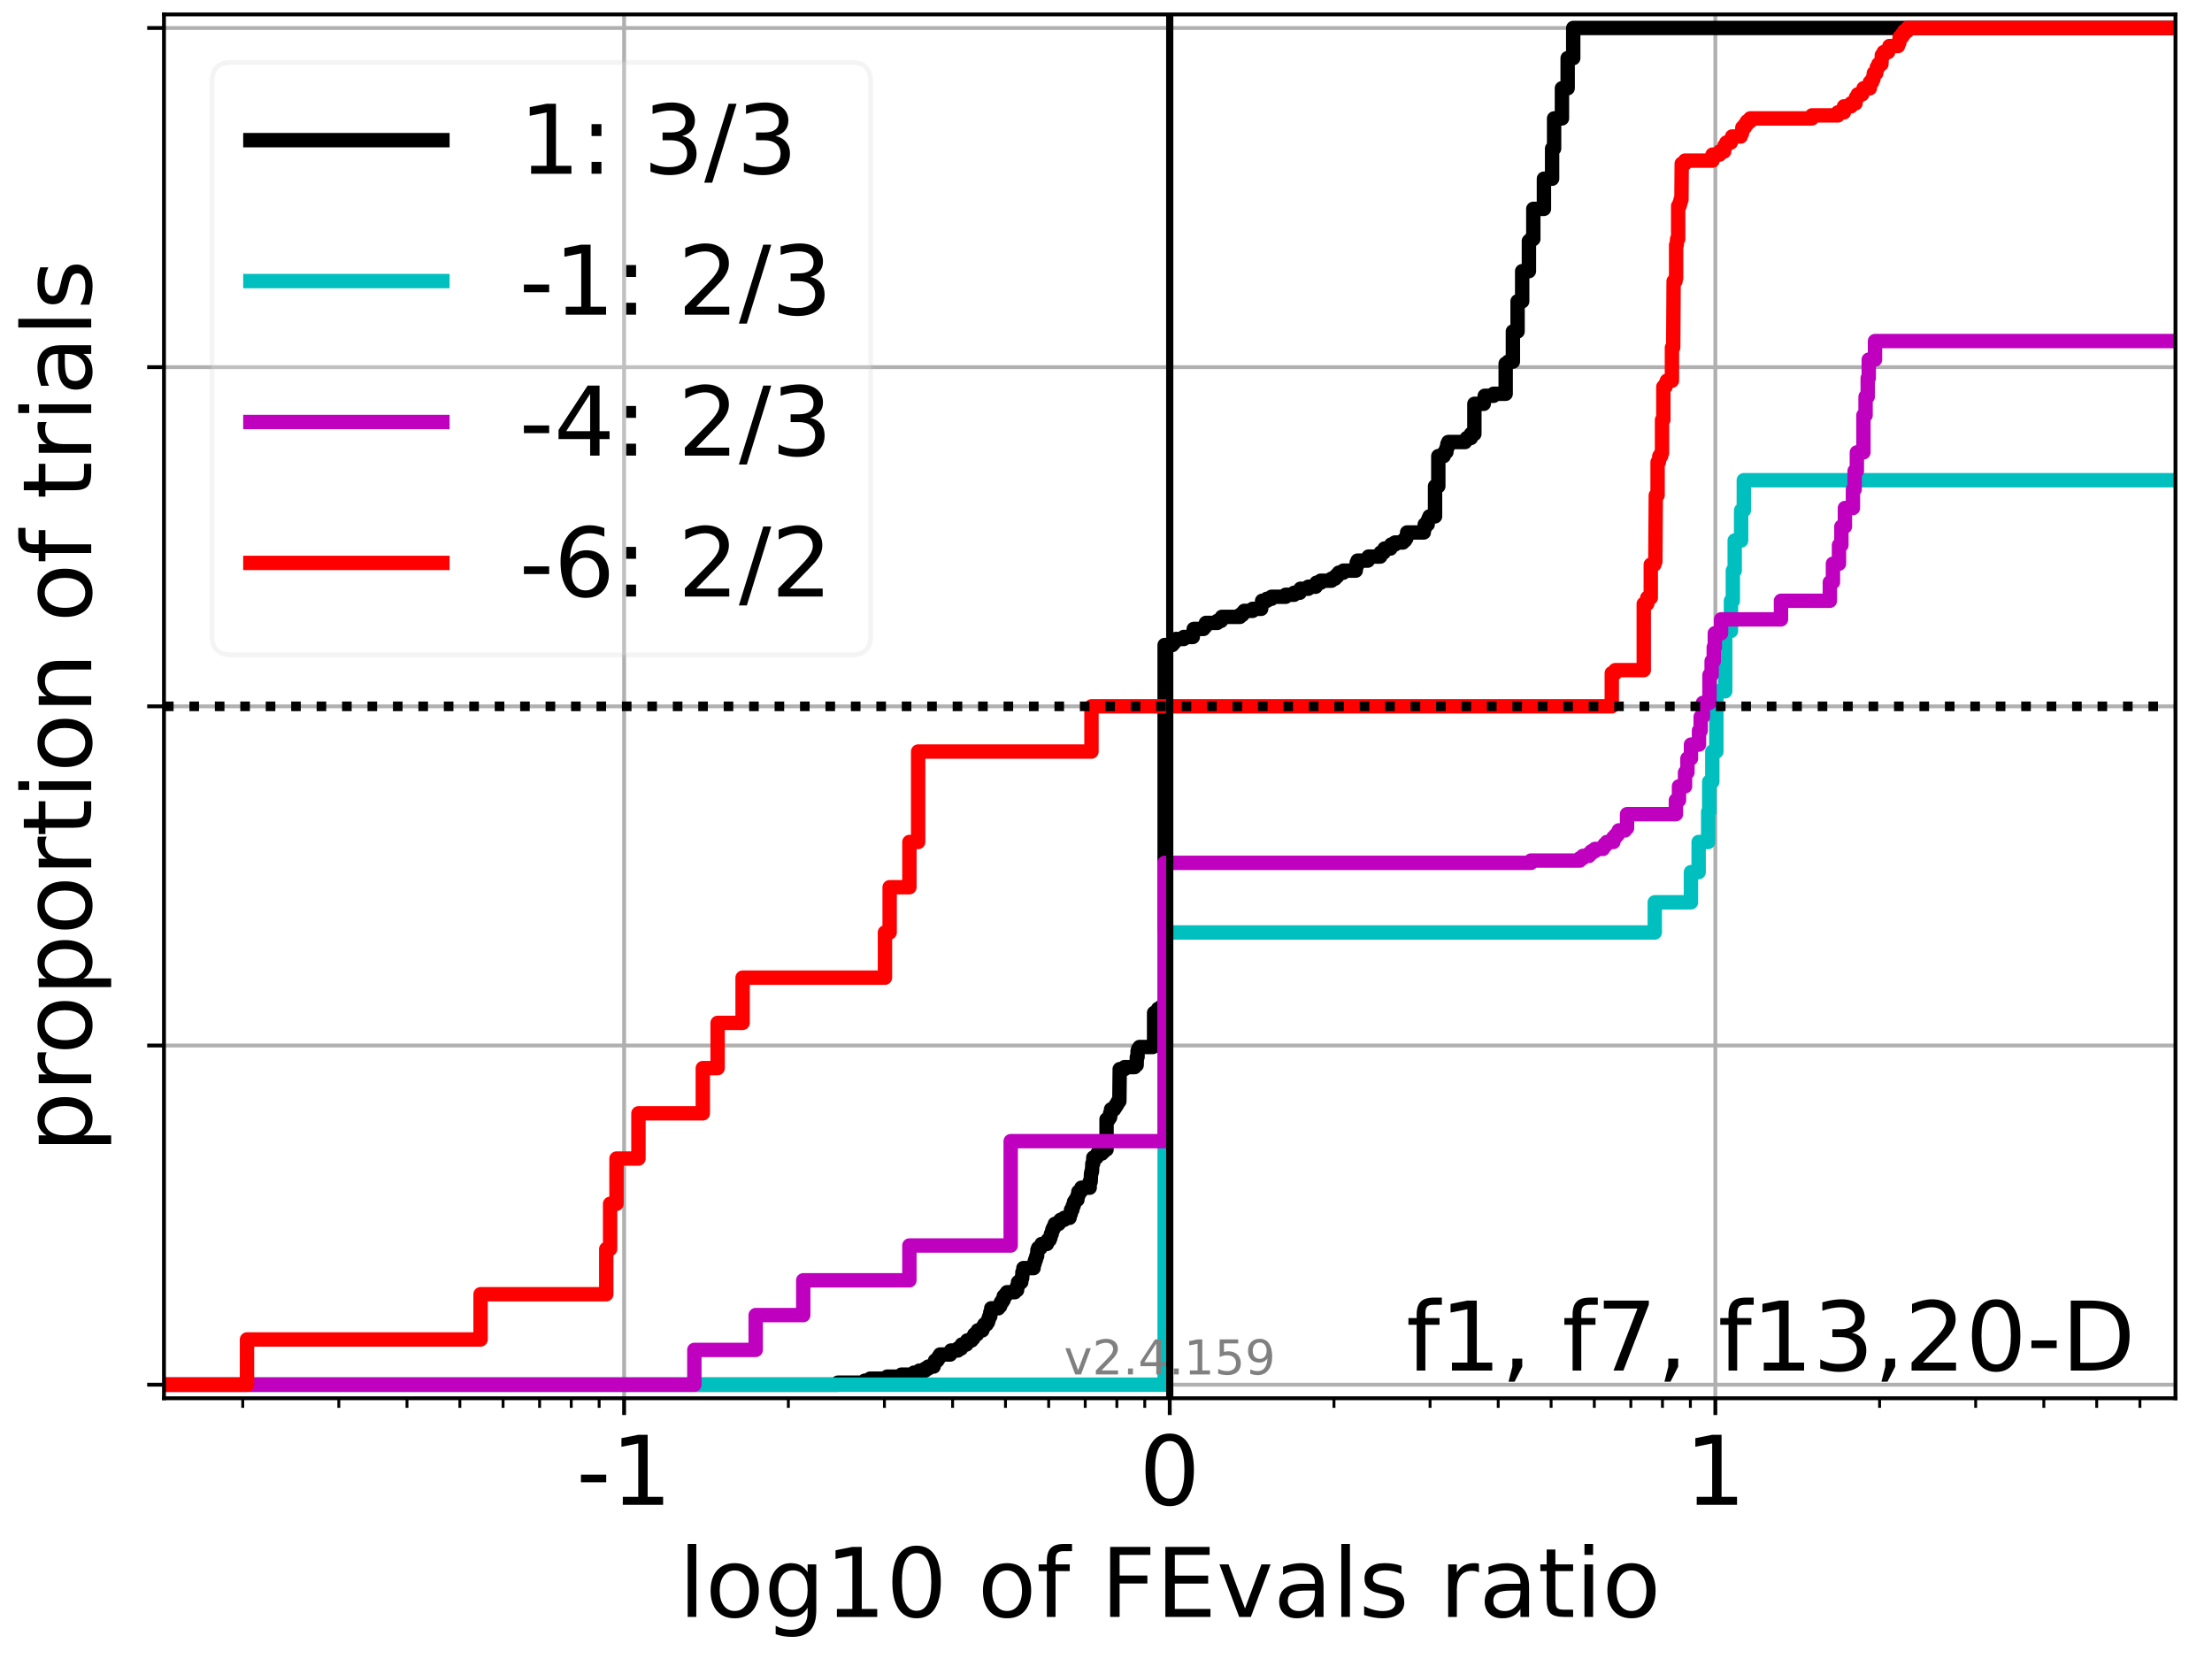 <?xml version="1.0" encoding="utf-8" standalone="no"?>
<!DOCTYPE svg PUBLIC "-//W3C//DTD SVG 1.1//EN"
  "http://www.w3.org/Graphics/SVG/1.1/DTD/svg11.dtd">
<!-- Created with matplotlib (https://matplotlib.org/) -->
<svg height="345.6pt" version="1.1" viewBox="0 0 460.8 345.6" width="460.8pt" xmlns="http://www.w3.org/2000/svg" xmlns:xlink="http://www.w3.org/1999/xlink">
 <defs>
  <style type="text/css">*{stroke-linecap:butt;stroke-linejoin:round;}</style>
 </defs>
 <g id="figure_1">
  <g id="patch_1">
   <path d="M 0 345.6 
L 460.8 345.6 
L 460.8 0 
L 0 0 
z
" style="fill:#ffffff;"/>
  </g>
  <g id="axes_1">
   <g id="patch_2">
    <path d="M 34.16 291.28 
L 453.192 291.28 
L 453.192 3 
L 34.16 3 
z
" style="fill:#ffffff;"/>
   </g>
   <g id="matplotlib.axis_1">
    <g id="xtick_1">
     <g id="line2d_1">
      <path clip-path="url(#pf082b96076)" d="M 130.014 291.28 
L 130.014 3 
" style="fill:none;stroke:#b0b0b0;stroke-linecap:square;stroke-width:0.8;"/>
     </g>
     <g id="line2d_2">
      <defs>
       <path d="M 0 0 
L 0 3.5 
" id="m099c6badd8" style="stroke:#000000;stroke-width:0.8;"/>
      </defs>
      <g>
       <use style="stroke:#000000;stroke-width:0.8;" x="130.014" xlink:href="#m099c6badd8" y="291.28"/>
      </g>
     </g>
     <g id="text_1">
      <!-- -1 -->
      <g transform="translate(120.044 313.477)scale(0.2 -0.2)">
       <defs>
        <path d="M 4.891 31.391 
L 31.203 31.391 
L 31.203 23.391 
L 4.891 23.391 
z
" id="DejaVuSans-45"/>
        <path d="M 12.406 8.297 
L 28.516 8.297 
L 28.516 63.922 
L 10.984 60.406 
L 10.984 69.391 
L 28.422 72.906 
L 38.281 72.906 
L 38.281 8.297 
L 54.391 8.297 
L 54.391 0 
L 12.406 0 
z
" id="DejaVuSans-49"/>
       </defs>
       <use xlink:href="#DejaVuSans-45"/>
       <use x="36.084" xlink:href="#DejaVuSans-49"/>
      </g>
     </g>
    </g>
    <g id="xtick_2">
     <g id="line2d_3">
      <path clip-path="url(#pf082b96076)" d="M 243.676 291.28 
L 243.676 3 
" style="fill:none;stroke:#b0b0b0;stroke-linecap:square;stroke-width:0.8;"/>
     </g>
     <g id="line2d_4">
      <g>
       <use style="stroke:#000000;stroke-width:0.8;" x="243.676" xlink:href="#m099c6badd8" y="291.28"/>
      </g>
     </g>
     <g id="text_2">
      <!-- 0 -->
      <g transform="translate(237.314 313.477)scale(0.2 -0.2)">
       <defs>
        <path d="M 31.781 66.406 
Q 24.172 66.406 20.328 58.906 
Q 16.5 51.422 16.5 36.375 
Q 16.5 21.391 20.328 13.891 
Q 24.172 6.391 31.781 6.391 
Q 39.453 6.391 43.281 13.891 
Q 47.125 21.391 47.125 36.375 
Q 47.125 51.422 43.281 58.906 
Q 39.453 66.406 31.781 66.406 
z
M 31.781 74.219 
Q 44.047 74.219 50.516 64.516 
Q 56.984 54.828 56.984 36.375 
Q 56.984 17.969 50.516 8.266 
Q 44.047 -1.422 31.781 -1.422 
Q 19.531 -1.422 13.062 8.266 
Q 6.594 17.969 6.594 36.375 
Q 6.594 54.828 13.062 64.516 
Q 19.531 74.219 31.781 74.219 
z
" id="DejaVuSans-48"/>
       </defs>
       <use xlink:href="#DejaVuSans-48"/>
      </g>
     </g>
    </g>
    <g id="xtick_3">
     <g id="line2d_5">
      <path clip-path="url(#pf082b96076)" d="M 357.338 291.28 
L 357.338 3 
" style="fill:none;stroke:#b0b0b0;stroke-linecap:square;stroke-width:0.8;"/>
     </g>
     <g id="line2d_6">
      <g>
       <use style="stroke:#000000;stroke-width:0.8;" x="357.338" xlink:href="#m099c6badd8" y="291.28"/>
      </g>
     </g>
     <g id="text_3">
      <!-- 1 -->
      <g transform="translate(350.975 313.477)scale(0.2 -0.2)">
       <use xlink:href="#DejaVuSans-49"/>
      </g>
     </g>
    </g>
    <g id="xtick_4">
     <g id="line2d_7">
      <defs>
       <path d="M 0 0 
L 0 2 
" id="m18d87696be" style="stroke:#000000;stroke-width:0.6;"/>
      </defs>
      <g>
       <use style="stroke:#000000;stroke-width:0.6;" x="50.568" xlink:href="#m18d87696be" y="291.28"/>
      </g>
     </g>
    </g>
    <g id="xtick_5">
     <g id="line2d_8">
      <g>
       <use style="stroke:#000000;stroke-width:0.6;" x="70.583" xlink:href="#m18d87696be" y="291.28"/>
      </g>
     </g>
    </g>
    <g id="xtick_6">
     <g id="line2d_9">
      <g>
       <use style="stroke:#000000;stroke-width:0.6;" x="84.783" xlink:href="#m18d87696be" y="291.28"/>
      </g>
     </g>
    </g>
    <g id="xtick_7">
     <g id="line2d_10">
      <g>
       <use style="stroke:#000000;stroke-width:0.6;" x="95.798" xlink:href="#m18d87696be" y="291.28"/>
      </g>
     </g>
    </g>
    <g id="xtick_8">
     <g id="line2d_11">
      <g>
       <use style="stroke:#000000;stroke-width:0.6;" x="104.798" xlink:href="#m18d87696be" y="291.28"/>
      </g>
     </g>
    </g>
    <g id="xtick_9">
     <g id="line2d_12">
      <g>
       <use style="stroke:#000000;stroke-width:0.6;" x="112.408" xlink:href="#m18d87696be" y="291.28"/>
      </g>
     </g>
    </g>
    <g id="xtick_10">
     <g id="line2d_13">
      <g>
       <use style="stroke:#000000;stroke-width:0.6;" x="118.999" xlink:href="#m18d87696be" y="291.28"/>
      </g>
     </g>
    </g>
    <g id="xtick_11">
     <g id="line2d_14">
      <g>
       <use style="stroke:#000000;stroke-width:0.6;" x="124.813" xlink:href="#m18d87696be" y="291.28"/>
      </g>
     </g>
    </g>
    <g id="xtick_12">
     <g id="line2d_15">
      <g>
       <use style="stroke:#000000;stroke-width:0.6;" x="164.23" xlink:href="#m18d87696be" y="291.28"/>
      </g>
     </g>
    </g>
    <g id="xtick_13">
     <g id="line2d_16">
      <g>
       <use style="stroke:#000000;stroke-width:0.6;" x="184.245" xlink:href="#m18d87696be" y="291.28"/>
      </g>
     </g>
    </g>
    <g id="xtick_14">
     <g id="line2d_17">
      <g>
       <use style="stroke:#000000;stroke-width:0.6;" x="198.445" xlink:href="#m18d87696be" y="291.28"/>
      </g>
     </g>
    </g>
    <g id="xtick_15">
     <g id="line2d_18">
      <g>
       <use style="stroke:#000000;stroke-width:0.6;" x="209.46" xlink:href="#m18d87696be" y="291.28"/>
      </g>
     </g>
    </g>
    <g id="xtick_16">
     <g id="line2d_19">
      <g>
       <use style="stroke:#000000;stroke-width:0.6;" x="218.46" xlink:href="#m18d87696be" y="291.28"/>
      </g>
     </g>
    </g>
    <g id="xtick_17">
     <g id="line2d_20">
      <g>
       <use style="stroke:#000000;stroke-width:0.6;" x="226.07" xlink:href="#m18d87696be" y="291.28"/>
      </g>
     </g>
    </g>
    <g id="xtick_18">
     <g id="line2d_21">
      <g>
       <use style="stroke:#000000;stroke-width:0.6;" x="232.661" xlink:href="#m18d87696be" y="291.28"/>
      </g>
     </g>
    </g>
    <g id="xtick_19">
     <g id="line2d_22">
      <g>
       <use style="stroke:#000000;stroke-width:0.6;" x="238.475" xlink:href="#m18d87696be" y="291.28"/>
      </g>
     </g>
    </g>
    <g id="xtick_20">
     <g id="line2d_23">
      <g>
       <use style="stroke:#000000;stroke-width:0.6;" x="277.892" xlink:href="#m18d87696be" y="291.28"/>
      </g>
     </g>
    </g>
    <g id="xtick_21">
     <g id="line2d_24">
      <g>
       <use style="stroke:#000000;stroke-width:0.6;" x="297.907" xlink:href="#m18d87696be" y="291.28"/>
      </g>
     </g>
    </g>
    <g id="xtick_22">
     <g id="line2d_25">
      <g>
       <use style="stroke:#000000;stroke-width:0.6;" x="312.107" xlink:href="#m18d87696be" y="291.28"/>
      </g>
     </g>
    </g>
    <g id="xtick_23">
     <g id="line2d_26">
      <g>
       <use style="stroke:#000000;stroke-width:0.6;" x="323.122" xlink:href="#m18d87696be" y="291.28"/>
      </g>
     </g>
    </g>
    <g id="xtick_24">
     <g id="line2d_27">
      <g>
       <use style="stroke:#000000;stroke-width:0.6;" x="332.122" xlink:href="#m18d87696be" y="291.28"/>
      </g>
     </g>
    </g>
    <g id="xtick_25">
     <g id="line2d_28">
      <g>
       <use style="stroke:#000000;stroke-width:0.6;" x="339.732" xlink:href="#m18d87696be" y="291.28"/>
      </g>
     </g>
    </g>
    <g id="xtick_26">
     <g id="line2d_29">
      <g>
       <use style="stroke:#000000;stroke-width:0.6;" x="346.323" xlink:href="#m18d87696be" y="291.28"/>
      </g>
     </g>
    </g>
    <g id="xtick_27">
     <g id="line2d_30">
      <g>
       <use style="stroke:#000000;stroke-width:0.6;" x="352.137" xlink:href="#m18d87696be" y="291.28"/>
      </g>
     </g>
    </g>
    <g id="xtick_28">
     <g id="line2d_31">
      <g>
       <use style="stroke:#000000;stroke-width:0.6;" x="391.554" xlink:href="#m18d87696be" y="291.28"/>
      </g>
     </g>
    </g>
    <g id="xtick_29">
     <g id="line2d_32">
      <g>
       <use style="stroke:#000000;stroke-width:0.6;" x="411.569" xlink:href="#m18d87696be" y="291.28"/>
      </g>
     </g>
    </g>
    <g id="xtick_30">
     <g id="line2d_33">
      <g>
       <use style="stroke:#000000;stroke-width:0.6;" x="425.769" xlink:href="#m18d87696be" y="291.28"/>
      </g>
     </g>
    </g>
    <g id="xtick_31">
     <g id="line2d_34">
      <g>
       <use style="stroke:#000000;stroke-width:0.6;" x="436.784" xlink:href="#m18d87696be" y="291.28"/>
      </g>
     </g>
    </g>
    <g id="xtick_32">
     <g id="line2d_35">
      <g>
       <use style="stroke:#000000;stroke-width:0.6;" x="445.784" xlink:href="#m18d87696be" y="291.28"/>
      </g>
     </g>
    </g>
    <g id="text_4">
     <!-- log10 of FEvals ratio -->
     <g transform="translate(141.371 336.833)scale(0.2 -0.2)">
      <defs>
       <path d="M 9.422 75.984 
L 18.406 75.984 
L 18.406 0 
L 9.422 0 
z
" id="DejaVuSans-108"/>
       <path d="M 30.609 48.391 
Q 23.391 48.391 19.188 42.75 
Q 14.984 37.109 14.984 27.297 
Q 14.984 17.484 19.156 11.844 
Q 23.344 6.203 30.609 6.203 
Q 37.797 6.203 41.984 11.859 
Q 46.188 17.531 46.188 27.297 
Q 46.188 37.016 41.984 42.703 
Q 37.797 48.391 30.609 48.391 
z
M 30.609 56 
Q 42.328 56 49.016 48.375 
Q 55.719 40.766 55.719 27.297 
Q 55.719 13.875 49.016 6.219 
Q 42.328 -1.422 30.609 -1.422 
Q 18.844 -1.422 12.172 6.219 
Q 5.516 13.875 5.516 27.297 
Q 5.516 40.766 12.172 48.375 
Q 18.844 56 30.609 56 
z
" id="DejaVuSans-111"/>
       <path d="M 45.406 27.984 
Q 45.406 37.75 41.375 43.109 
Q 37.359 48.484 30.078 48.484 
Q 22.859 48.484 18.828 43.109 
Q 14.797 37.75 14.797 27.984 
Q 14.797 18.266 18.828 12.891 
Q 22.859 7.516 30.078 7.516 
Q 37.359 7.516 41.375 12.891 
Q 45.406 18.266 45.406 27.984 
z
M 54.391 6.781 
Q 54.391 -7.172 48.188 -13.984 
Q 42 -20.797 29.203 -20.797 
Q 24.469 -20.797 20.266 -20.094 
Q 16.062 -19.391 12.109 -17.922 
L 12.109 -9.188 
Q 16.062 -11.328 19.922 -12.344 
Q 23.781 -13.375 27.781 -13.375 
Q 36.625 -13.375 41.016 -8.766 
Q 45.406 -4.156 45.406 5.172 
L 45.406 9.625 
Q 42.625 4.781 38.281 2.391 
Q 33.938 0 27.875 0 
Q 17.828 0 11.672 7.656 
Q 5.516 15.328 5.516 27.984 
Q 5.516 40.672 11.672 48.328 
Q 17.828 56 27.875 56 
Q 33.938 56 38.281 53.609 
Q 42.625 51.219 45.406 46.391 
L 45.406 54.688 
L 54.391 54.688 
z
" id="DejaVuSans-103"/>
       <path id="DejaVuSans-32"/>
       <path d="M 37.109 75.984 
L 37.109 68.5 
L 28.516 68.5 
Q 23.688 68.5 21.797 66.547 
Q 19.922 64.594 19.922 59.516 
L 19.922 54.688 
L 34.719 54.688 
L 34.719 47.703 
L 19.922 47.703 
L 19.922 0 
L 10.891 0 
L 10.891 47.703 
L 2.297 47.703 
L 2.297 54.688 
L 10.891 54.688 
L 10.891 58.5 
Q 10.891 67.625 15.141 71.797 
Q 19.391 75.984 28.609 75.984 
z
" id="DejaVuSans-102"/>
       <path d="M 9.812 72.906 
L 51.703 72.906 
L 51.703 64.594 
L 19.672 64.594 
L 19.672 43.109 
L 48.578 43.109 
L 48.578 34.812 
L 19.672 34.812 
L 19.672 0 
L 9.812 0 
z
" id="DejaVuSans-70"/>
       <path d="M 9.812 72.906 
L 55.906 72.906 
L 55.906 64.594 
L 19.672 64.594 
L 19.672 43.016 
L 54.391 43.016 
L 54.391 34.719 
L 19.672 34.719 
L 19.672 8.297 
L 56.781 8.297 
L 56.781 0 
L 9.812 0 
z
" id="DejaVuSans-69"/>
       <path d="M 2.984 54.688 
L 12.5 54.688 
L 29.594 8.797 
L 46.688 54.688 
L 56.203 54.688 
L 35.688 0 
L 23.484 0 
z
" id="DejaVuSans-118"/>
       <path d="M 34.281 27.484 
Q 23.391 27.484 19.188 25 
Q 14.984 22.516 14.984 16.5 
Q 14.984 11.719 18.141 8.906 
Q 21.297 6.109 26.703 6.109 
Q 34.188 6.109 38.703 11.406 
Q 43.219 16.703 43.219 25.484 
L 43.219 27.484 
z
M 52.203 31.203 
L 52.203 0 
L 43.219 0 
L 43.219 8.297 
Q 40.141 3.328 35.547 0.953 
Q 30.953 -1.422 24.312 -1.422 
Q 15.922 -1.422 10.953 3.297 
Q 6 8.016 6 15.922 
Q 6 25.141 12.172 29.828 
Q 18.359 34.516 30.609 34.516 
L 43.219 34.516 
L 43.219 35.406 
Q 43.219 41.609 39.141 45 
Q 35.062 48.391 27.688 48.391 
Q 23 48.391 18.547 47.266 
Q 14.109 46.141 10.016 43.891 
L 10.016 52.203 
Q 14.938 54.109 19.578 55.047 
Q 24.219 56 28.609 56 
Q 40.484 56 46.344 49.844 
Q 52.203 43.703 52.203 31.203 
z
" id="DejaVuSans-97"/>
       <path d="M 44.281 53.078 
L 44.281 44.578 
Q 40.484 46.531 36.375 47.5 
Q 32.281 48.484 27.875 48.484 
Q 21.188 48.484 17.844 46.438 
Q 14.5 44.391 14.5 40.281 
Q 14.5 37.156 16.891 35.375 
Q 19.281 33.594 26.516 31.984 
L 29.594 31.297 
Q 39.156 29.25 43.188 25.516 
Q 47.219 21.781 47.219 15.094 
Q 47.219 7.469 41.188 3.016 
Q 35.156 -1.422 24.609 -1.422 
Q 20.219 -1.422 15.453 -0.562 
Q 10.688 0.297 5.422 2 
L 5.422 11.281 
Q 10.406 8.688 15.234 7.391 
Q 20.062 6.109 24.812 6.109 
Q 31.156 6.109 34.562 8.281 
Q 37.984 10.453 37.984 14.406 
Q 37.984 18.062 35.516 20.016 
Q 33.062 21.969 24.703 23.781 
L 21.578 24.516 
Q 13.234 26.266 9.516 29.906 
Q 5.812 33.547 5.812 39.891 
Q 5.812 47.609 11.281 51.797 
Q 16.75 56 26.812 56 
Q 31.781 56 36.172 55.266 
Q 40.578 54.547 44.281 53.078 
z
" id="DejaVuSans-115"/>
       <path d="M 41.109 46.297 
Q 39.594 47.172 37.812 47.578 
Q 36.031 48 33.891 48 
Q 26.266 48 22.188 43.047 
Q 18.109 38.094 18.109 28.812 
L 18.109 0 
L 9.078 0 
L 9.078 54.688 
L 18.109 54.688 
L 18.109 46.188 
Q 20.953 51.172 25.484 53.578 
Q 30.031 56 36.531 56 
Q 37.453 56 38.578 55.875 
Q 39.703 55.766 41.062 55.516 
z
" id="DejaVuSans-114"/>
       <path d="M 18.312 70.219 
L 18.312 54.688 
L 36.812 54.688 
L 36.812 47.703 
L 18.312 47.703 
L 18.312 18.016 
Q 18.312 11.328 20.141 9.422 
Q 21.969 7.516 27.594 7.516 
L 36.812 7.516 
L 36.812 0 
L 27.594 0 
Q 17.188 0 13.234 3.875 
Q 9.281 7.766 9.281 18.016 
L 9.281 47.703 
L 2.688 47.703 
L 2.688 54.688 
L 9.281 54.688 
L 9.281 70.219 
z
" id="DejaVuSans-116"/>
       <path d="M 9.422 54.688 
L 18.406 54.688 
L 18.406 0 
L 9.422 0 
z
M 9.422 75.984 
L 18.406 75.984 
L 18.406 64.594 
L 9.422 64.594 
z
" id="DejaVuSans-105"/>
      </defs>
      <use xlink:href="#DejaVuSans-108"/>
      <use x="27.783" xlink:href="#DejaVuSans-111"/>
      <use x="88.965" xlink:href="#DejaVuSans-103"/>
      <use x="152.441" xlink:href="#DejaVuSans-49"/>
      <use x="216.064" xlink:href="#DejaVuSans-48"/>
      <use x="279.688" xlink:href="#DejaVuSans-32"/>
      <use x="311.475" xlink:href="#DejaVuSans-111"/>
      <use x="372.656" xlink:href="#DejaVuSans-102"/>
      <use x="407.861" xlink:href="#DejaVuSans-32"/>
      <use x="439.648" xlink:href="#DejaVuSans-70"/>
      <use x="497.168" xlink:href="#DejaVuSans-69"/>
      <use x="560.352" xlink:href="#DejaVuSans-118"/>
      <use x="619.531" xlink:href="#DejaVuSans-97"/>
      <use x="680.811" xlink:href="#DejaVuSans-108"/>
      <use x="708.594" xlink:href="#DejaVuSans-115"/>
      <use x="760.693" xlink:href="#DejaVuSans-32"/>
      <use x="792.48" xlink:href="#DejaVuSans-114"/>
      <use x="833.594" xlink:href="#DejaVuSans-97"/>
      <use x="894.873" xlink:href="#DejaVuSans-116"/>
      <use x="934.082" xlink:href="#DejaVuSans-105"/>
      <use x="961.865" xlink:href="#DejaVuSans-111"/>
     </g>
    </g>
   </g>
   <g id="matplotlib.axis_2">
    <g id="ytick_1">
     <g id="line2d_36">
      <path clip-path="url(#pf082b96076)" d="M 34.16 288.454 
L 453.192 288.454 
" style="fill:none;stroke:#b0b0b0;stroke-linecap:square;stroke-width:0.8;"/>
     </g>
     <g id="line2d_37">
      <defs>
       <path d="M 0 0 
L -3.5 0 
" id="m3db641d17c" style="stroke:#000000;stroke-width:0.8;"/>
      </defs>
      <g>
       <use style="stroke:#000000;stroke-width:0.8;" x="34.16" xlink:href="#m3db641d17c" y="288.454"/>
      </g>
     </g>
    </g>
    <g id="ytick_2">
     <g id="line2d_38">
      <path clip-path="url(#pf082b96076)" d="M 34.16 217.797 
L 453.192 217.797 
" style="fill:none;stroke:#b0b0b0;stroke-linecap:square;stroke-width:0.8;"/>
     </g>
     <g id="line2d_39">
      <g>
       <use style="stroke:#000000;stroke-width:0.8;" x="34.16" xlink:href="#m3db641d17c" y="217.797"/>
      </g>
     </g>
    </g>
    <g id="ytick_3">
     <g id="line2d_40">
      <path clip-path="url(#pf082b96076)" d="M 34.16 147.14 
L 453.192 147.14 
" style="fill:none;stroke:#b0b0b0;stroke-linecap:square;stroke-width:0.8;"/>
     </g>
     <g id="line2d_41">
      <g>
       <use style="stroke:#000000;stroke-width:0.8;" x="34.16" xlink:href="#m3db641d17c" y="147.14"/>
      </g>
     </g>
    </g>
    <g id="ytick_4">
     <g id="line2d_42">
      <path clip-path="url(#pf082b96076)" d="M 34.16 76.483 
L 453.192 76.483 
" style="fill:none;stroke:#b0b0b0;stroke-linecap:square;stroke-width:0.8;"/>
     </g>
     <g id="line2d_43">
      <g>
       <use style="stroke:#000000;stroke-width:0.8;" x="34.16" xlink:href="#m3db641d17c" y="76.483"/>
      </g>
     </g>
    </g>
    <g id="ytick_5">
     <g id="line2d_44">
      <path clip-path="url(#pf082b96076)" d="M 34.16 5.826 
L 453.192 5.826 
" style="fill:none;stroke:#b0b0b0;stroke-linecap:square;stroke-width:0.8;"/>
     </g>
     <g id="line2d_45">
      <g>
       <use style="stroke:#000000;stroke-width:0.8;" x="34.16" xlink:href="#m3db641d17c" y="5.826"/>
      </g>
     </g>
    </g>
    <g id="text_5">
     <!-- proportion of trials -->
     <g transform="translate(19.001 240.146)rotate(-90)scale(0.2 -0.2)">
      <defs>
       <path d="M 18.109 8.203 
L 18.109 -20.797 
L 9.078 -20.797 
L 9.078 54.688 
L 18.109 54.688 
L 18.109 46.391 
Q 20.953 51.266 25.266 53.625 
Q 29.594 56 35.594 56 
Q 45.562 56 51.781 48.094 
Q 58.016 40.188 58.016 27.297 
Q 58.016 14.406 51.781 6.484 
Q 45.562 -1.422 35.594 -1.422 
Q 29.594 -1.422 25.266 0.953 
Q 20.953 3.328 18.109 8.203 
z
M 48.688 27.297 
Q 48.688 37.203 44.609 42.844 
Q 40.531 48.484 33.406 48.484 
Q 26.266 48.484 22.188 42.844 
Q 18.109 37.203 18.109 27.297 
Q 18.109 17.391 22.188 11.75 
Q 26.266 6.109 33.406 6.109 
Q 40.531 6.109 44.609 11.75 
Q 48.688 17.391 48.688 27.297 
z
" id="DejaVuSans-112"/>
       <path d="M 54.891 33.016 
L 54.891 0 
L 45.906 0 
L 45.906 32.719 
Q 45.906 40.484 42.875 44.328 
Q 39.844 48.188 33.797 48.188 
Q 26.516 48.188 22.312 43.547 
Q 18.109 38.922 18.109 30.906 
L 18.109 0 
L 9.078 0 
L 9.078 54.688 
L 18.109 54.688 
L 18.109 46.188 
Q 21.344 51.125 25.703 53.562 
Q 30.078 56 35.797 56 
Q 45.219 56 50.047 50.172 
Q 54.891 44.344 54.891 33.016 
z
" id="DejaVuSans-110"/>
      </defs>
      <use xlink:href="#DejaVuSans-112"/>
      <use x="63.477" xlink:href="#DejaVuSans-114"/>
      <use x="102.34" xlink:href="#DejaVuSans-111"/>
      <use x="163.521" xlink:href="#DejaVuSans-112"/>
      <use x="226.998" xlink:href="#DejaVuSans-111"/>
      <use x="288.18" xlink:href="#DejaVuSans-114"/>
      <use x="329.293" xlink:href="#DejaVuSans-116"/>
      <use x="368.502" xlink:href="#DejaVuSans-105"/>
      <use x="396.285" xlink:href="#DejaVuSans-111"/>
      <use x="457.467" xlink:href="#DejaVuSans-110"/>
      <use x="520.846" xlink:href="#DejaVuSans-32"/>
      <use x="552.633" xlink:href="#DejaVuSans-111"/>
      <use x="613.814" xlink:href="#DejaVuSans-102"/>
      <use x="649.02" xlink:href="#DejaVuSans-32"/>
      <use x="680.807" xlink:href="#DejaVuSans-116"/>
      <use x="720.016" xlink:href="#DejaVuSans-114"/>
      <use x="761.129" xlink:href="#DejaVuSans-105"/>
      <use x="788.912" xlink:href="#DejaVuSans-97"/>
      <use x="850.191" xlink:href="#DejaVuSans-108"/>
      <use x="877.975" xlink:href="#DejaVuSans-115"/>
     </g>
    </g>
   </g>
   <g id="line2d_46">
    <path clip-path="url(#pf082b96076)" d="M 34.16 288.454 
L 174.564 288.454 
L 174.564 288.035 
L 180.143 288.035 
L 180.143 287.616 
L 181.261 287.616 
L 181.261 287.198 
L 184.817 287.198 
L 184.817 286.779 
L 187.786 286.779 
L 187.786 286.36 
L 190.397 286.36 
L 190.397 285.941 
L 191.514 285.941 
L 191.514 285.523 
L 192.716 285.523 
L 192.716 285.104 
L 193.365 285.104 
L 193.365 284.685 
L 194.483 284.685 
L 194.483 284.267 
L 194.631 284.267 
L 194.631 283.848 
L 194.787 283.848 
L 194.787 283.429 
L 195.277 283.429 
L 195.277 283.011 
L 195.553 283.011 
L 195.553 282.592 
L 195.828 282.592 
L 195.828 282.173 
L 197.942 282.173 
L 197.942 281.754 
L 198.109 281.754 
L 198.109 281.336 
L 199.526 281.336 
L 199.526 280.917 
L 200.21 280.917 
L 200.21 280.498 
L 200.366 280.498 
L 200.366 280.08 
L 201.328 280.08 
L 201.328 279.661 
L 201.484 279.661 
L 201.484 279.242 
L 202.396 279.242 
L 202.396 278.823 
L 202.763 278.823 
L 202.763 278.405 
L 202.969 278.405 
L 202.969 277.986 
L 203.521 277.986 
L 203.521 277.567 
L 203.688 277.567 
L 203.688 277.149 
L 204.638 277.149 
L 204.638 276.73 
L 204.806 276.73 
L 204.806 276.311 
L 205.056 276.311 
L 205.056 275.893 
L 205.531 275.893 
L 205.531 275.474 
L 205.807 275.474 
L 205.807 275.055 
L 205.938 275.055 
L 205.938 274.636 
L 206.082 274.636 
L 206.082 274.218 
L 206.294 274.218 
L 206.294 273.38 
L 206.493 273.38 
L 206.493 272.543 
L 207.976 272.543 
L 207.976 272.124 
L 208.343 272.124 
L 208.343 271.705 
L 208.499 271.705 
L 208.499 271.287 
L 208.776 271.287 
L 208.776 270.868 
L 209.051 270.868 
L 209.093 270.031 
L 209.46 270.031 
L 209.46 269.612 
L 209.779 269.612 
L 209.779 269.193 
L 211.396 269.193 
L 211.396 268.774 
L 211.873 268.774 
L 211.873 267.937 
L 212.072 267.937 
L 212.072 267.1 
L 212.748 267.1 
L 212.783 266.262 
L 212.939 266.262 
L 212.991 265.006 
L 213.189 265.006 
L 213.189 264.169 
L 215.31 264.169 
L 215.344 263.331 
L 215.5 263.331 
L 215.5 262.913 
L 215.62 262.913 
L 215.62 262.494 
L 215.777 262.494 
L 215.777 262.075 
L 215.895 262.075 
L 215.895 261.656 
L 216.052 261.656 
L 216.112 260.4 
L 216.261 260.4 
L 216.261 259.982 
L 216.749 259.982 
L 216.749 259.563 
L 216.976 259.563 
L 216.976 259.144 
L 218.093 259.144 
L 218.093 258.726 
L 218.279 258.726 
L 218.279 258.307 
L 218.655 258.307 
L 218.655 257.888 
L 218.822 257.888 
L 218.931 257.051 
L 219.099 257.051 
L 219.206 256.213 
L 219.374 256.213 
L 219.374 255.795 
L 219.593 255.795 
L 219.593 255.376 
L 219.749 255.376 
L 219.749 254.957 
L 220.548 254.957 
L 220.548 254.538 
L 220.915 254.538 
L 220.915 254.12 
L 221.691 254.12 
L 221.691 253.701 
L 222.809 253.701 
L 222.904 252.864 
L 223.071 252.864 
L 223.11 252.026 
L 223.386 252.026 
L 223.477 251.189 
L 223.661 251.189 
L 223.753 250.351 
L 224.028 250.351 
L 224.028 249.933 
L 224.446 249.933 
L 224.446 249.095 
L 224.644 249.095 
L 224.644 248.258 
L 225.123 248.258 
L 225.123 247.839 
L 225.28 247.839 
L 225.28 247.42 
L 227.003 247.42 
L 227.007 246.164 
L 227.206 246.164 
L 227.284 244.489 
L 227.358 244.489 
L 227.358 244.071 
L 227.482 244.071 
L 227.559 242.396 
L 227.725 242.396 
L 227.757 241.14 
L 228.434 241.14 
L 228.434 240.721 
L 228.602 240.721 
L 228.602 240.302 
L 229.548 240.302 
L 229.548 239.884 
L 229.971 239.884 
L 229.971 239.465 
L 230.514 239.465 
L 230.514 233.184 
L 230.995 233.184 
L 230.995 232.766 
L 231.256 232.766 
L 231.256 231.928 
L 231.455 231.928 
L 231.455 231.091 
L 232.109 231.091 
L 232.109 230.672 
L 232.386 230.672 
L 232.386 230.253 
L 232.661 230.253 
L 232.661 229.835 
L 232.889 229.835 
L 232.889 229.416 
L 233.183 229.416 
L 233.256 222.717 
L 234.264 222.717 
L 234.264 222.298 
L 236.358 222.298 
L 236.358 221.879 
L 236.787 221.879 
L 236.825 220.204 
L 236.972 220.204 
L 236.985 218.948 
L 237.102 218.948 
L 237.102 218.53 
L 237.377 218.53 
L 237.377 218.111 
L 240.127 218.111 
L 240.127 217.692 
L 240.294 217.692 
L 240.294 217.273 
L 240.42 217.273 
L 240.42 210.993 
L 241.074 210.993 
L 241.074 210.574 
L 241.248 210.574 
L 241.248 210.155 
L 241.889 210.155 
L 241.889 209.737 
L 242.614 209.737 
L 242.614 134.369 
L 244.217 134.369 
L 244.217 133.951 
L 244.582 133.951 
L 244.582 133.532 
L 244.949 133.532 
L 244.949 133.113 
L 246.605 133.113 
L 246.605 132.695 
L 248.48 132.695 
L 248.48 131.857 
L 248.678 131.857 
L 248.678 131.02 
L 250.695 131.02 
L 250.695 130.601 
L 251.062 130.601 
L 251.062 130.182 
L 251.218 130.182 
L 251.218 129.764 
L 253.582 129.764 
L 253.582 129.345 
L 254.373 129.345 
L 254.373 128.926 
L 254.54 128.926 
L 254.54 128.508 
L 258.297 128.508 
L 258.297 128.089 
L 258.827 128.089 
L 258.827 127.67 
L 259.194 127.67 
L 259.194 127.251 
L 260.948 127.251 
L 260.948 126.833 
L 262.725 126.833 
L 262.725 125.995 
L 262.923 125.995 
L 262.923 125.158 
L 263.917 125.158 
L 263.917 124.739 
L 264.873 124.739 
L 264.873 124.32 
L 267.827 124.32 
L 267.827 123.902 
L 269.584 123.902 
L 269.584 123.483 
L 270.762 123.483 
L 270.762 123.064 
L 270.918 123.064 
L 270.918 122.646 
L 272.543 122.646 
L 272.543 122.227 
L 274.073 122.227 
L 274.073 121.808 
L 274.24 121.808 
L 274.24 121.389 
L 275.127 121.389 
L 275.127 120.971 
L 277.369 120.971 
L 277.369 120.552 
L 278.095 120.552 
L 278.095 120.133 
L 278.527 120.133 
L 278.527 119.715 
L 278.894 119.715 
L 278.894 119.296 
L 279.838 119.296 
L 279.838 118.877 
L 282.425 118.877 
L 282.425 118.04 
L 282.624 118.04 
L 282.624 117.202 
L 282.806 117.202 
L 282.806 116.784 
L 284.94 116.784 
L 284.94 116.365 
L 285.096 116.365 
L 285.096 115.946 
L 287.527 115.946 
L 287.622 115.109 
L 288.251 115.109 
L 288.251 114.69 
L 288.418 114.69 
L 288.418 114.271 
L 289.651 114.271 
L 289.651 113.853 
L 289.807 113.853 
L 289.807 113.434 
L 290.591 113.434 
L 290.591 113.015 
L 292.243 113.015 
L 292.243 112.597 
L 292.706 112.597 
L 292.706 112.178 
L 292.962 112.178 
L 293.073 111.341 
L 293.129 111.341 
L 293.129 110.922 
L 296.603 110.922 
L 296.603 110.084 
L 296.802 110.084 
L 296.802 109.247 
L 297.417 109.247 
L 297.436 108.41 
L 297.592 108.41 
L 297.592 107.991 
L 297.784 107.991 
L 297.784 107.572 
L 298.946 107.572 
L 298.946 101.292 
L 299.627 101.292 
L 299.627 95.011 
L 300.747 95.011 
L 300.747 94.592 
L 300.914 94.592 
L 300.914 94.174 
L 301.314 94.174 
L 301.314 93.336 
L 301.513 93.336 
L 301.513 92.499 
L 301.706 92.499 
L 301.706 92.08 
L 305.201 92.08 
L 305.201 91.661 
L 305.568 91.661 
L 305.568 91.243 
L 306.416 91.243 
L 306.421 90.405 
L 307.139 90.405 
L 307.139 84.125 
L 309.099 84.125 
L 309.099 83.287 
L 309.298 83.287 
L 309.298 82.45 
L 311.132 82.45 
L 311.132 82.031 
L 313.658 82.031 
L 313.658 75.75 
L 314.201 75.75 
L 314.201 75.332 
L 315.162 75.332 
L 315.162 69.051 
L 316.139 69.051 
L 316.139 62.77 
L 317.098 62.77 
L 317.098 56.49 
L 318.501 56.49 
L 318.501 50.209 
L 318.917 50.209 
L 318.917 49.791 
L 319.416 49.791 
L 319.416 43.51 
L 321.63 43.51 
L 321.63 37.229 
L 323.332 37.229 
L 323.332 30.949 
L 323.748 30.949 
L 323.748 24.668 
L 325.38 24.668 
L 325.38 18.387 
L 326.57 18.387 
L 326.57 12.107 
L 327.732 12.107 
L 327.732 5.826 
L 453.192 5.826 
L 453.192 5.826 
" style="fill:none;stroke:#000000;stroke-linecap:square;stroke-width:3;"/>
   </g>
   <g id="line2d_47">
    <path clip-path="url(#pf082b96076)" style="fill:none;stroke:#000000;stroke-linecap:square;stroke-width:3;"/>
   </g>
   <g id="line2d_48">
    <path clip-path="url(#pf082b96076)" d="M 34.16 288.454 
L 242.614 288.454 
L 242.614 194.245 
L 344.722 194.245 
L 344.722 187.964 
L 352.254 187.964 
L 352.254 181.683 
L 353.857 181.683 
L 353.857 175.403 
L 355.845 175.403 
L 355.845 169.122 
L 356.061 169.122 
L 356.061 162.842 
L 356.704 162.842 
L 356.704 156.561 
L 357.548 156.561 
L 357.548 144 
L 359.395 144 
L 359.395 131.438 
L 360.589 131.438 
L 360.589 125.158 
L 360.981 125.158 
L 360.981 118.877 
L 361.37 118.877 
L 361.37 112.597 
L 362.707 112.597 
L 362.707 106.316 
L 363.269 106.316 
L 363.269 100.035 
L 453.192 100.035 
L 453.192 100.035 
" style="fill:none;stroke:#00bfbf;stroke-linecap:square;stroke-width:3;"/>
   </g>
   <g id="line2d_49">
    <path clip-path="url(#pf082b96076)" style="fill:none;stroke:#00bfbf;stroke-linecap:square;stroke-width:3;"/>
   </g>
   <g id="line2d_50">
    <path clip-path="url(#pf082b96076)" d="M 34.16 288.454 
L 144.646 288.454 
L 144.646 281.207 
L 157.424 281.207 
L 157.424 273.96 
L 167.33 273.96 
L 167.33 266.713 
L 189.445 266.713 
L 189.445 259.466 
L 210.545 259.466 
L 210.545 237.726 
L 242.614 237.726 
L 242.614 179.751 
L 318.927 179.751 
L 318.927 179.268 
L 329.107 179.268 
L 329.107 178.785 
L 329.75 178.785 
L 329.75 178.301 
L 331.013 178.301 
L 331.013 177.818 
L 331.509 177.818 
L 331.509 177.335 
L 332.244 177.335 
L 332.244 176.852 
L 333.917 176.852 
L 333.917 176.369 
L 334.269 176.369 
L 334.269 175.886 
L 334.733 175.886 
L 334.733 175.403 
L 336.101 175.403 
L 336.101 174.436 
L 336.549 174.436 
L 336.549 173.953 
L 336.993 173.953 
L 336.993 173.47 
L 337.213 173.47 
L 337.213 172.987 
L 338.515 172.987 
L 338.515 172.504 
L 338.942 172.504 
L 338.942 169.605 
L 349.122 169.605 
L 349.122 166.707 
L 349.765 166.707 
L 349.765 163.808 
L 351.028 163.808 
L 351.028 160.909 
L 351.524 160.909 
L 351.524 158.01 
L 352.259 158.01 
L 352.259 155.112 
L 353.932 155.112 
L 353.932 152.213 
L 354.284 152.213 
L 354.284 149.314 
L 354.748 149.314 
L 354.748 146.415 
L 356.116 146.415 
L 356.116 140.618 
L 356.564 140.618 
L 356.564 137.719 
L 357.008 137.719 
L 357.008 134.82 
L 357.228 134.82 
L 357.228 131.922 
L 358.53 131.922 
L 358.53 129.023 
L 371.011 129.023 
L 371.011 125.158 
L 381.191 125.158 
L 381.191 121.293 
L 381.834 121.293 
L 381.834 117.428 
L 383.097 117.428 
L 383.097 113.563 
L 383.593 113.563 
L 383.593 109.698 
L 384.328 109.698 
L 384.328 105.833 
L 386.001 105.833 
L 386.001 101.968 
L 386.353 101.968 
L 386.353 98.103 
L 386.817 98.103 
L 386.817 94.238 
L 388.185 94.238 
L 388.185 86.508 
L 388.633 86.508 
L 388.633 82.643 
L 389.077 82.643 
L 389.077 78.778 
L 389.297 78.778 
L 389.297 74.913 
L 390.599 74.913 
L 390.599 71.048 
L 453.192 71.048 
L 453.192 71.048 
" style="fill:none;stroke:#bf00bf;stroke-linecap:square;stroke-width:3;"/>
   </g>
   <g id="line2d_51">
    <path clip-path="url(#pf082b96076)" style="fill:none;stroke:#bf00bf;stroke-linecap:square;stroke-width:3;"/>
   </g>
   <g id="line2d_52">
    <path clip-path="url(#pf082b96076)" d="M 34.16 288.454 
L 51.456 288.454 
L 51.456 279.033 
L 100.113 279.033 
L 100.113 269.612 
L 126.295 269.612 
L 126.295 260.191 
L 127.097 260.191 
L 127.097 250.77 
L 128.43 250.77 
L 128.43 241.349 
L 133 241.349 
L 133 231.928 
L 146.409 231.928 
L 146.409 222.507 
L 149.495 222.507 
L 149.495 213.086 
L 154.696 213.086 
L 154.696 203.665 
L 184.352 203.665 
L 184.352 194.245 
L 185.33 194.245 
L 185.33 184.824 
L 189.445 184.824 
L 189.445 175.403 
L 191.267 175.403 
L 191.267 156.561 
L 227.374 156.561 
L 227.374 147.14 
L 335.763 147.14 
L 335.763 140.231 
L 336.5 140.231 
L 336.5 139.603 
L 342.425 139.603 
L 342.425 125.786 
L 343.162 125.786 
L 343.162 124.53 
L 343.887 124.53 
L 343.887 117.621 
L 344.624 117.621 
L 344.624 116.993 
L 344.838 116.993 
L 344.932 103.176 
L 345.307 103.176 
L 345.307 96.267 
L 345.575 96.267 
L 345.669 95.011 
L 346.044 95.011 
L 346.044 94.383 
L 346.231 94.383 
L 346.231 87.474 
L 346.505 87.474 
L 346.505 80.566 
L 346.968 80.566 
L 346.968 79.937 
L 347.242 79.937 
L 347.242 79.309 
L 348.294 79.309 
L 348.294 72.401 
L 348.557 72.401 
L 348.644 58.583 
L 349.031 58.583 
L 349.031 57.955 
L 349.165 57.955 
L 349.165 51.047 
L 349.294 51.047 
L 349.381 49.791 
L 349.594 49.791 
L 349.594 42.882 
L 349.902 42.882 
L 349.902 42.254 
L 350.086 42.254 
L 350.086 41.626 
L 350.274 41.626 
L 350.331 34.089 
L 351.011 34.089 
L 351.011 33.461 
L 356.748 33.461 
L 356.748 32.205 
L 358.21 32.205 
L 358.21 31.577 
L 359.161 31.577 
L 359.255 30.321 
L 359.63 30.321 
L 359.63 29.693 
L 360.554 29.693 
L 360.554 29.065 
L 360.828 29.065 
L 360.828 28.436 
L 362.617 28.436 
L 362.617 27.808 
L 362.88 27.808 
L 362.967 26.552 
L 363.488 26.552 
L 363.488 25.924 
L 363.917 25.924 
L 363.917 25.296 
L 364.597 25.296 
L 364.597 24.668 
L 377.466 24.668 
L 377.466 24.04 
L 382.857 24.04 
L 382.857 23.412 
L 384.128 23.412 
L 384.128 22.156 
L 385.59 22.156 
L 385.59 21.528 
L 386.542 21.528 
L 386.636 20.272 
L 387.01 20.272 
L 387.01 19.644 
L 387.935 19.644 
L 387.935 19.016 
L 388.209 19.016 
L 388.209 18.387 
L 389.519 18.387 
L 389.519 17.131 
L 389.997 17.131 
L 389.997 16.503 
L 390.26 16.503 
L 390.348 15.247 
L 390.868 15.247 
L 390.868 14.619 
L 390.981 14.619 
L 390.981 13.991 
L 391.298 13.991 
L 391.298 13.363 
L 391.932 13.363 
L 392.026 11.479 
L 392.401 11.479 
L 392.401 10.851 
L 393.325 10.851 
L 393.325 10.223 
L 393.599 10.223 
L 393.599 9.595 
L 395.388 9.595 
L 395.388 8.967 
L 395.651 8.967 
L 395.738 7.71 
L 396.258 7.71 
L 396.258 7.082 
L 396.688 7.082 
L 396.688 6.454 
L 397.368 6.454 
L 397.368 5.826 
L 453.192 5.826 
L 453.192 5.826 
" style="fill:none;stroke:#ff0000;stroke-linecap:square;stroke-width:3;"/>
   </g>
   <g id="line2d_53">
    <path clip-path="url(#pf082b96076)" style="fill:none;stroke:#ff0000;stroke-linecap:square;stroke-width:3;"/>
   </g>
   <g id="line2d_54">
    <path clip-path="url(#pf082b96076)" d="M 243.676 291.28 
L 243.676 3 
" style="fill:none;stroke:#000000;stroke-linecap:square;stroke-width:1.5;"/>
   </g>
   <g id="line2d_55">
    <path clip-path="url(#pf082b96076)" d="M 34.16 147.14 
L 453.192 147.14 
" style="fill:none;stroke:#000000;stroke-dasharray:2,3.3;stroke-dashoffset:0;stroke-width:2;"/>
   </g>
   <g id="patch_3">
    <path d="M 34.16 291.28 
L 34.16 3 
" style="fill:none;stroke:#000000;stroke-linecap:square;stroke-linejoin:miter;stroke-width:0.8;"/>
   </g>
   <g id="patch_4">
    <path d="M 453.192 291.28 
L 453.192 3 
" style="fill:none;stroke:#000000;stroke-linecap:square;stroke-linejoin:miter;stroke-width:0.8;"/>
   </g>
   <g id="patch_5">
    <path d="M 34.16 291.28 
L 453.192 291.28 
" style="fill:none;stroke:#000000;stroke-linecap:square;stroke-linejoin:miter;stroke-width:0.8;"/>
   </g>
   <g id="patch_6">
    <path d="M 34.16 3 
L 453.192 3 
" style="fill:none;stroke:#000000;stroke-linecap:square;stroke-linejoin:miter;stroke-width:0.8;"/>
   </g>
   <g id="text_6">
    <!-- f1, f7, f13,20-D -->
    <g transform="translate(292.943 285.514)scale(0.2 -0.2)">
     <defs>
      <path d="M 11.719 12.406 
L 22.016 12.406 
L 22.016 4 
L 14.016 -11.625 
L 7.719 -11.625 
L 11.719 4 
z
" id="DejaVuSans-44"/>
      <path d="M 8.203 72.906 
L 55.078 72.906 
L 55.078 68.703 
L 28.609 0 
L 18.312 0 
L 43.219 64.594 
L 8.203 64.594 
z
" id="DejaVuSans-55"/>
      <path d="M 40.578 39.312 
Q 47.656 37.797 51.625 33 
Q 55.609 28.219 55.609 21.188 
Q 55.609 10.406 48.188 4.484 
Q 40.766 -1.422 27.094 -1.422 
Q 22.516 -1.422 17.656 -0.516 
Q 12.797 0.391 7.625 2.203 
L 7.625 11.719 
Q 11.719 9.328 16.594 8.109 
Q 21.484 6.891 26.812 6.891 
Q 36.078 6.891 40.938 10.547 
Q 45.797 14.203 45.797 21.188 
Q 45.797 27.641 41.281 31.266 
Q 36.766 34.906 28.719 34.906 
L 20.219 34.906 
L 20.219 43.016 
L 29.109 43.016 
Q 36.375 43.016 40.234 45.922 
Q 44.094 48.828 44.094 54.297 
Q 44.094 59.906 40.109 62.906 
Q 36.141 65.922 28.719 65.922 
Q 24.656 65.922 20.016 65.031 
Q 15.375 64.156 9.812 62.312 
L 9.812 71.094 
Q 15.438 72.656 20.344 73.438 
Q 25.25 74.219 29.594 74.219 
Q 40.828 74.219 47.359 69.109 
Q 53.906 64.016 53.906 55.328 
Q 53.906 49.266 50.438 45.094 
Q 46.969 40.922 40.578 39.312 
z
" id="DejaVuSans-51"/>
      <path d="M 19.188 8.297 
L 53.609 8.297 
L 53.609 0 
L 7.328 0 
L 7.328 8.297 
Q 12.938 14.109 22.625 23.891 
Q 32.328 33.688 34.812 36.531 
Q 39.547 41.844 41.422 45.531 
Q 43.312 49.219 43.312 52.781 
Q 43.312 58.594 39.234 62.25 
Q 35.156 65.922 28.609 65.922 
Q 23.969 65.922 18.812 64.312 
Q 13.672 62.703 7.812 59.422 
L 7.812 69.391 
Q 13.766 71.781 18.938 73 
Q 24.125 74.219 28.422 74.219 
Q 39.75 74.219 46.484 68.547 
Q 53.219 62.891 53.219 53.422 
Q 53.219 48.922 51.531 44.891 
Q 49.859 40.875 45.406 35.406 
Q 44.188 33.984 37.641 27.219 
Q 31.109 20.453 19.188 8.297 
z
" id="DejaVuSans-50"/>
      <path d="M 19.672 64.797 
L 19.672 8.109 
L 31.594 8.109 
Q 46.688 8.109 53.688 14.938 
Q 60.688 21.781 60.688 36.531 
Q 60.688 51.172 53.688 57.984 
Q 46.688 64.797 31.594 64.797 
z
M 9.812 72.906 
L 30.078 72.906 
Q 51.266 72.906 61.172 64.094 
Q 71.094 55.281 71.094 36.531 
Q 71.094 17.672 61.125 8.828 
Q 51.172 0 30.078 0 
L 9.812 0 
z
" id="DejaVuSans-68"/>
     </defs>
     <use xlink:href="#DejaVuSans-102"/>
     <use x="35.205" xlink:href="#DejaVuSans-49"/>
     <use x="98.828" xlink:href="#DejaVuSans-44"/>
     <use x="130.615" xlink:href="#DejaVuSans-32"/>
     <use x="162.402" xlink:href="#DejaVuSans-102"/>
     <use x="197.607" xlink:href="#DejaVuSans-55"/>
     <use x="261.23" xlink:href="#DejaVuSans-44"/>
     <use x="293.018" xlink:href="#DejaVuSans-32"/>
     <use x="324.805" xlink:href="#DejaVuSans-102"/>
     <use x="360.01" xlink:href="#DejaVuSans-49"/>
     <use x="423.633" xlink:href="#DejaVuSans-51"/>
     <use x="487.256" xlink:href="#DejaVuSans-44"/>
     <use x="519.043" xlink:href="#DejaVuSans-50"/>
     <use x="582.666" xlink:href="#DejaVuSans-48"/>
     <use x="646.289" xlink:href="#DejaVuSans-45"/>
     <use x="682.373" xlink:href="#DejaVuSans-68"/>
    </g>
   </g>
   <g id="text_7">
    <!-- v2.4.159 -->
    <g style="fill:#808080;" transform="translate(221.632 286.318)scale(0.1 -0.1)">
     <defs>
      <path d="M 10.688 12.406 
L 21 12.406 
L 21 0 
L 10.688 0 
z
" id="DejaVuSans-46"/>
      <path d="M 37.797 64.312 
L 12.891 25.391 
L 37.797 25.391 
z
M 35.203 72.906 
L 47.609 72.906 
L 47.609 25.391 
L 58.016 25.391 
L 58.016 17.188 
L 47.609 17.188 
L 47.609 0 
L 37.797 0 
L 37.797 17.188 
L 4.891 17.188 
L 4.891 26.703 
z
" id="DejaVuSans-52"/>
      <path d="M 10.797 72.906 
L 49.516 72.906 
L 49.516 64.594 
L 19.828 64.594 
L 19.828 46.734 
Q 21.969 47.469 24.109 47.828 
Q 26.266 48.188 28.422 48.188 
Q 40.625 48.188 47.75 41.5 
Q 54.891 34.812 54.891 23.391 
Q 54.891 11.625 47.562 5.094 
Q 40.234 -1.422 26.906 -1.422 
Q 22.312 -1.422 17.547 -0.641 
Q 12.797 0.141 7.719 1.703 
L 7.719 11.625 
Q 12.109 9.234 16.797 8.062 
Q 21.484 6.891 26.703 6.891 
Q 35.156 6.891 40.078 11.328 
Q 45.016 15.766 45.016 23.391 
Q 45.016 31 40.078 35.438 
Q 35.156 39.891 26.703 39.891 
Q 22.75 39.891 18.812 39.016 
Q 14.891 38.141 10.797 36.281 
z
" id="DejaVuSans-53"/>
      <path d="M 10.984 1.516 
L 10.984 10.5 
Q 14.703 8.734 18.5 7.812 
Q 22.312 6.891 25.984 6.891 
Q 35.75 6.891 40.891 13.453 
Q 46.047 20.016 46.781 33.406 
Q 43.953 29.203 39.594 26.953 
Q 35.25 24.703 29.984 24.703 
Q 19.047 24.703 12.672 31.312 
Q 6.297 37.938 6.297 49.422 
Q 6.297 60.641 12.938 67.422 
Q 19.578 74.219 30.609 74.219 
Q 43.266 74.219 49.922 64.516 
Q 56.594 54.828 56.594 36.375 
Q 56.594 19.141 48.406 8.859 
Q 40.234 -1.422 26.422 -1.422 
Q 22.703 -1.422 18.891 -0.688 
Q 15.094 0.047 10.984 1.516 
z
M 30.609 32.422 
Q 37.25 32.422 41.125 36.953 
Q 45.016 41.5 45.016 49.422 
Q 45.016 57.281 41.125 61.844 
Q 37.25 66.406 30.609 66.406 
Q 23.969 66.406 20.094 61.844 
Q 16.219 57.281 16.219 49.422 
Q 16.219 41.5 20.094 36.953 
Q 23.969 32.422 30.609 32.422 
z
" id="DejaVuSans-57"/>
     </defs>
     <use xlink:href="#DejaVuSans-118"/>
     <use x="59.18" xlink:href="#DejaVuSans-50"/>
     <use x="122.803" xlink:href="#DejaVuSans-46"/>
     <use x="154.59" xlink:href="#DejaVuSans-52"/>
     <use x="218.213" xlink:href="#DejaVuSans-46"/>
     <use x="250" xlink:href="#DejaVuSans-49"/>
     <use x="313.623" xlink:href="#DejaVuSans-53"/>
     <use x="377.246" xlink:href="#DejaVuSans-57"/>
    </g>
   </g>
   <g id="legend_1">
    <g id="patch_7">
     <path d="M 48.16 136.425 
L 177.382 136.425 
Q 181.382 136.425 181.382 132.425 
L 181.382 17 
Q 181.382 13 177.382 13 
L 48.16 13 
Q 44.16 13 44.16 17 
L 44.16 132.425 
Q 44.16 136.425 48.16 136.425 
z
" style="fill:#ffffff;opacity:0.2;stroke:#cccccc;stroke-linejoin:miter;"/>
    </g>
    <g id="line2d_56">
     <path d="M 52.16 29.197 
L 92.16 29.197 
" style="fill:none;stroke:#000000;stroke-linecap:square;stroke-width:3;"/>
    </g>
    <g id="line2d_57"/>
    <g id="text_8">
     <!-- 1: 3/3 -->
     <g transform="translate(108.16 36.197)scale(0.2 -0.2)">
      <defs>
       <path d="M 11.719 12.406 
L 22.016 12.406 
L 22.016 0 
L 11.719 0 
z
M 11.719 51.703 
L 22.016 51.703 
L 22.016 39.312 
L 11.719 39.312 
z
" id="DejaVuSans-58"/>
       <path d="M 25.391 72.906 
L 33.688 72.906 
L 8.297 -9.281 
L 0 -9.281 
z
" id="DejaVuSans-47"/>
      </defs>
      <use xlink:href="#DejaVuSans-49"/>
      <use x="63.623" xlink:href="#DejaVuSans-58"/>
      <use x="97.314" xlink:href="#DejaVuSans-32"/>
      <use x="129.102" xlink:href="#DejaVuSans-51"/>
      <use x="192.725" xlink:href="#DejaVuSans-47"/>
      <use x="226.416" xlink:href="#DejaVuSans-51"/>
     </g>
    </g>
    <g id="line2d_58">
     <path d="M 52.16 58.553 
L 92.16 58.553 
" style="fill:none;stroke:#00bfbf;stroke-linecap:square;stroke-width:3;"/>
    </g>
    <g id="line2d_59"/>
    <g id="text_9">
     <!-- -1: 2/3 -->
     <g transform="translate(108.16 65.553)scale(0.2 -0.2)">
      <use xlink:href="#DejaVuSans-45"/>
      <use x="36.084" xlink:href="#DejaVuSans-49"/>
      <use x="99.707" xlink:href="#DejaVuSans-58"/>
      <use x="133.398" xlink:href="#DejaVuSans-32"/>
      <use x="165.186" xlink:href="#DejaVuSans-50"/>
      <use x="228.809" xlink:href="#DejaVuSans-47"/>
      <use x="262.5" xlink:href="#DejaVuSans-51"/>
     </g>
    </g>
    <g id="line2d_60">
     <path d="M 52.16 87.909 
L 92.16 87.909 
" style="fill:none;stroke:#bf00bf;stroke-linecap:square;stroke-width:3;"/>
    </g>
    <g id="line2d_61"/>
    <g id="text_10">
     <!-- -4: 2/3 -->
     <g transform="translate(108.16 94.909)scale(0.2 -0.2)">
      <use xlink:href="#DejaVuSans-45"/>
      <use x="36.084" xlink:href="#DejaVuSans-52"/>
      <use x="99.707" xlink:href="#DejaVuSans-58"/>
      <use x="133.398" xlink:href="#DejaVuSans-32"/>
      <use x="165.186" xlink:href="#DejaVuSans-50"/>
      <use x="228.809" xlink:href="#DejaVuSans-47"/>
      <use x="262.5" xlink:href="#DejaVuSans-51"/>
     </g>
    </g>
    <g id="line2d_62">
     <path d="M 52.16 117.266 
L 92.16 117.266 
" style="fill:none;stroke:#ff0000;stroke-linecap:square;stroke-width:3;"/>
    </g>
    <g id="line2d_63"/>
    <g id="text_11">
     <!-- -6: 2/2 -->
     <g transform="translate(108.16 124.266)scale(0.2 -0.2)">
      <defs>
       <path d="M 33.016 40.375 
Q 26.375 40.375 22.484 35.828 
Q 18.609 31.297 18.609 23.391 
Q 18.609 15.531 22.484 10.953 
Q 26.375 6.391 33.016 6.391 
Q 39.656 6.391 43.531 10.953 
Q 47.406 15.531 47.406 23.391 
Q 47.406 31.297 43.531 35.828 
Q 39.656 40.375 33.016 40.375 
z
M 52.594 71.297 
L 52.594 62.312 
Q 48.875 64.062 45.094 64.984 
Q 41.312 65.922 37.594 65.922 
Q 27.828 65.922 22.672 59.328 
Q 17.531 52.734 16.797 39.406 
Q 19.672 43.656 24.016 45.922 
Q 28.375 48.188 33.594 48.188 
Q 44.578 48.188 50.953 41.516 
Q 57.328 34.859 57.328 23.391 
Q 57.328 12.156 50.688 5.359 
Q 44.047 -1.422 33.016 -1.422 
Q 20.359 -1.422 13.672 8.266 
Q 6.984 17.969 6.984 36.375 
Q 6.984 53.656 15.188 63.938 
Q 23.391 74.219 37.203 74.219 
Q 40.922 74.219 44.703 73.484 
Q 48.484 72.75 52.594 71.297 
z
" id="DejaVuSans-54"/>
      </defs>
      <use xlink:href="#DejaVuSans-45"/>
      <use x="36.084" xlink:href="#DejaVuSans-54"/>
      <use x="99.707" xlink:href="#DejaVuSans-58"/>
      <use x="133.398" xlink:href="#DejaVuSans-32"/>
      <use x="165.186" xlink:href="#DejaVuSans-50"/>
      <use x="228.809" xlink:href="#DejaVuSans-47"/>
      <use x="262.5" xlink:href="#DejaVuSans-50"/>
     </g>
    </g>
   </g>
  </g>
 </g>
 <defs>
  <clipPath id="pf082b96076">
   <rect height="288.28" width="419.032" x="34.16" y="3"/>
  </clipPath>
 </defs>
</svg>
